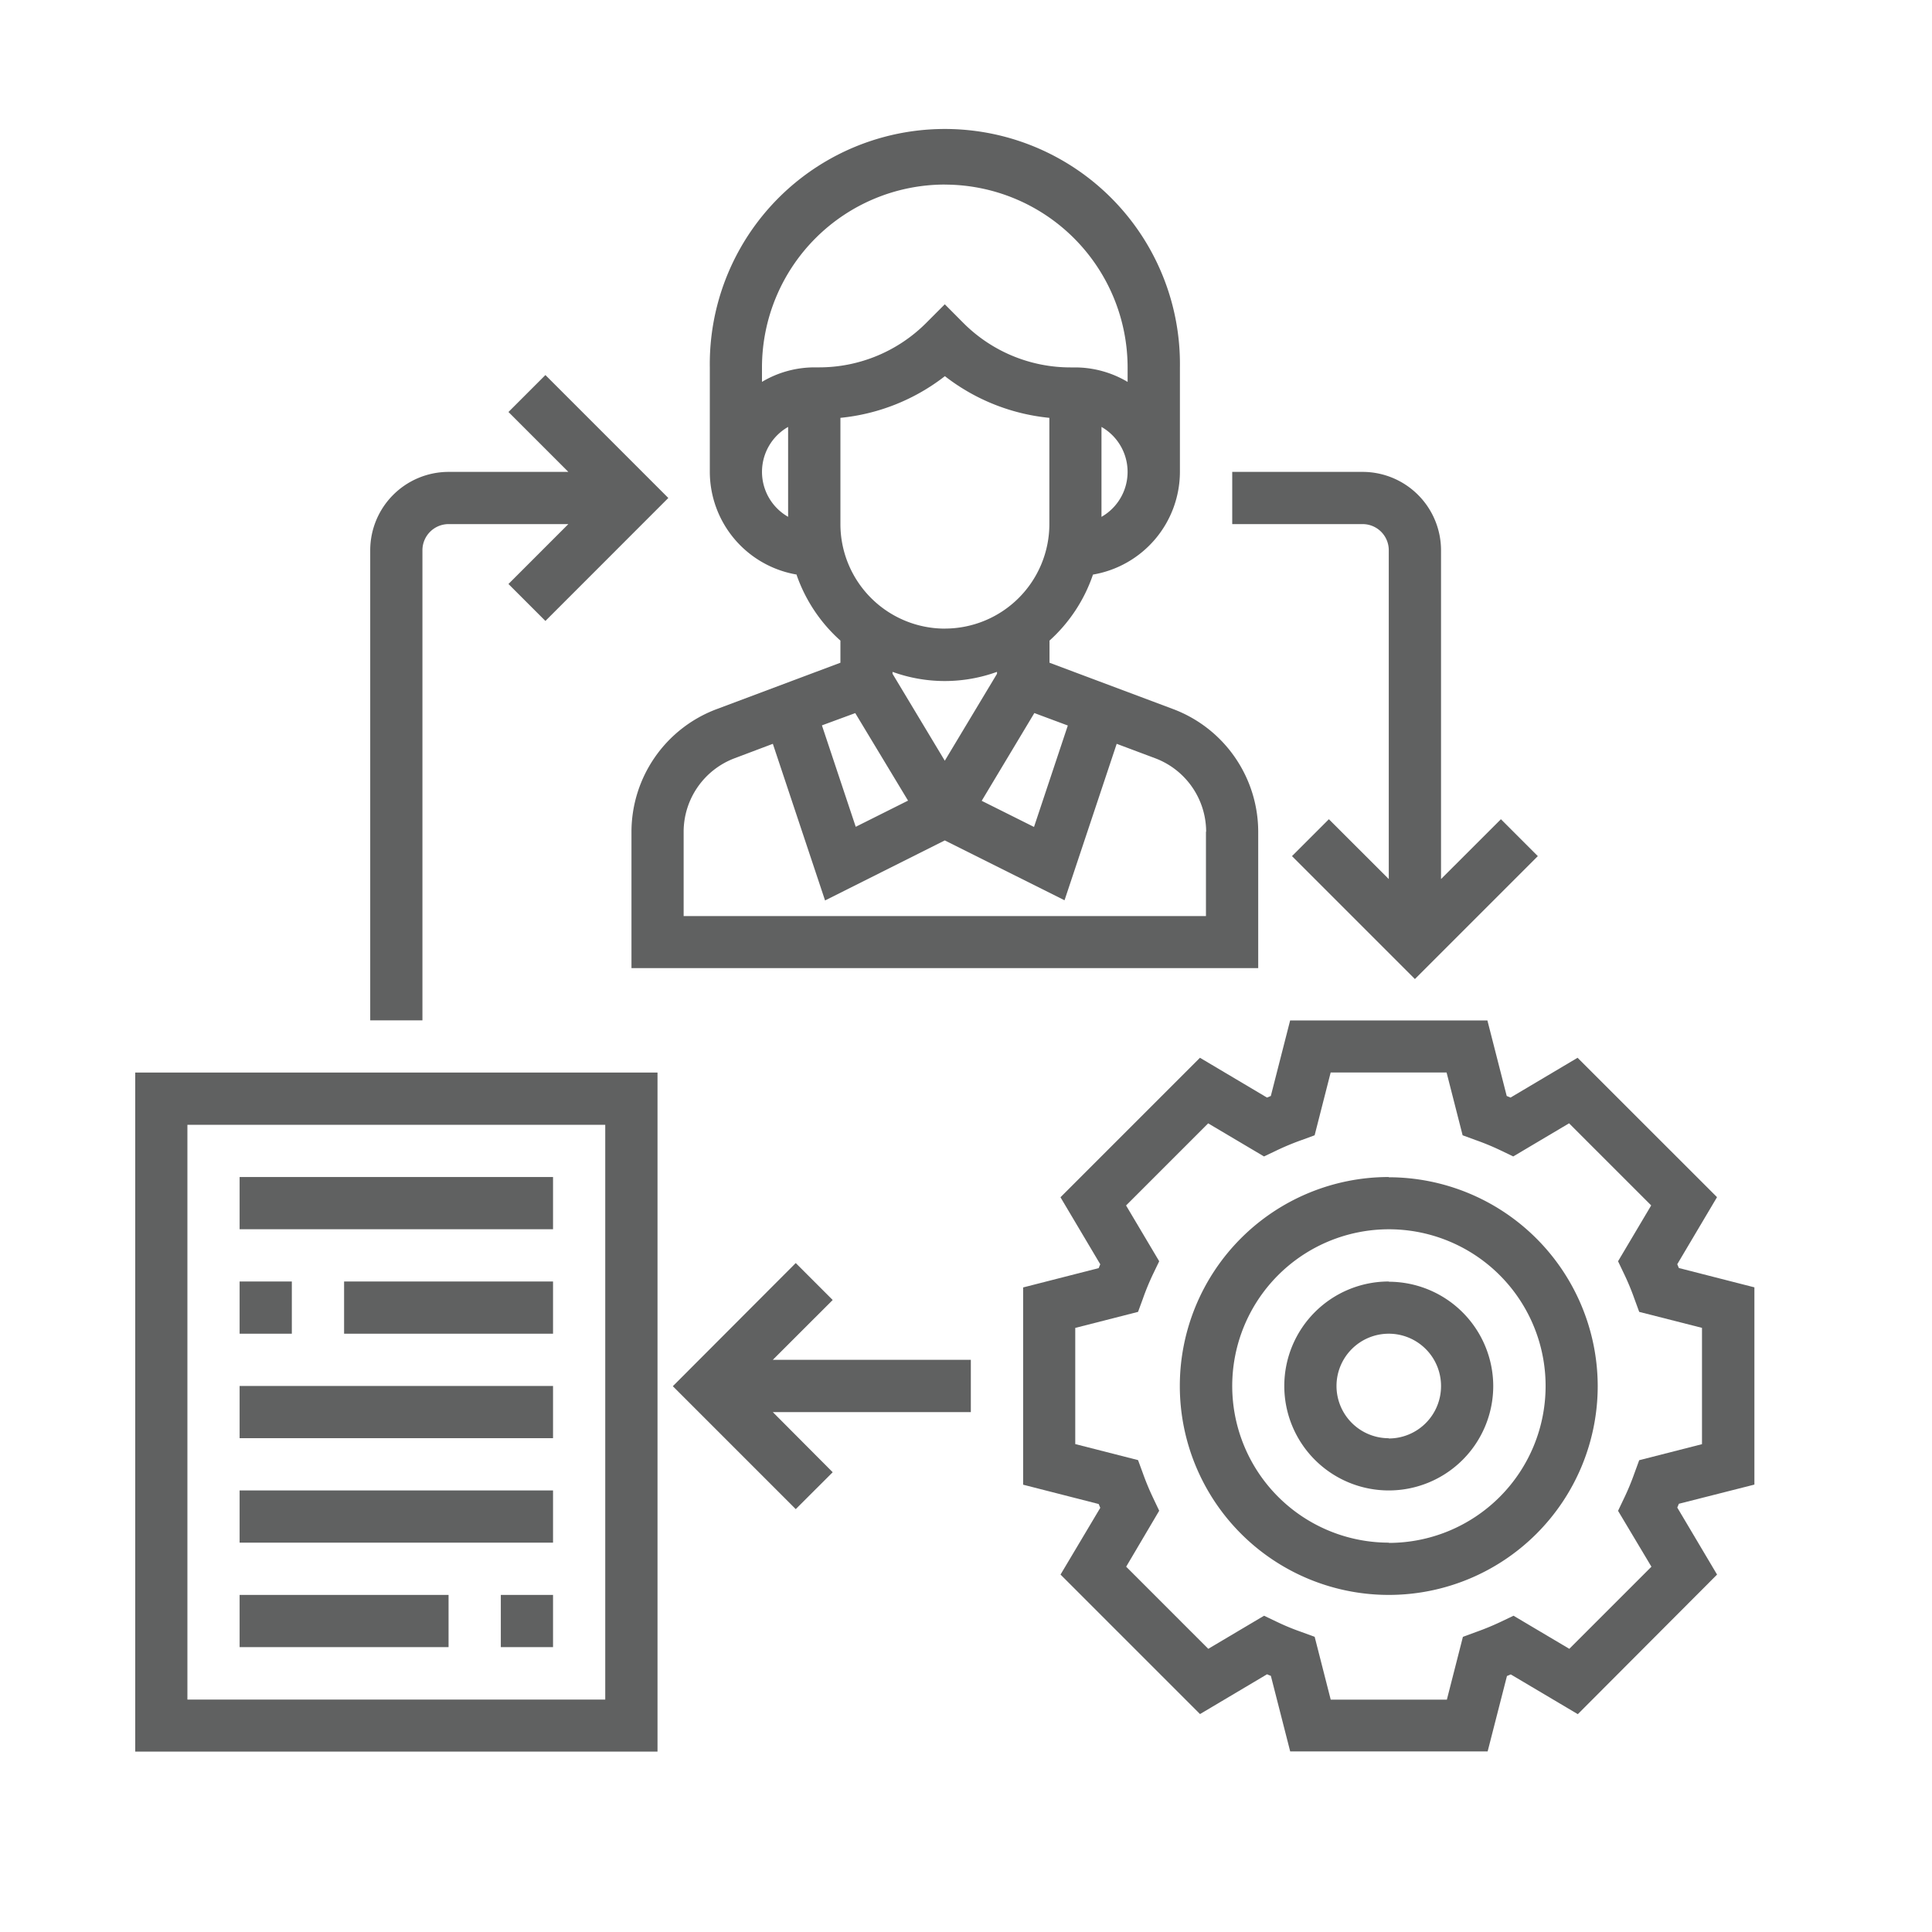 <svg id="Layer_1" data-name="Layer 1" xmlns="http://www.w3.org/2000/svg" viewBox="0 0 400 400"><title>Untitled-3</title><path d="M363.23,307.37V266.53l-15.64-4-.33-.79,8.23-13.88L326.62,219l-13.88,8.24-.79-.33-4-15.64H267.11l-4,15.64-.79.33L248.44,219l-28.88,28.88,8.24,13.88c-.12.26-.22.53-.33.79l-15.64,4v40.84l15.64,4,.33.79L219.57,326l28.88,28.88,13.88-8.24c.26.12.53.23.79.33l4,15.64H308L312,347l.79-.33,13.88,8.23L355.5,326l-8.24-13.88c.12-.26.23-.53.33-.78Zm-21.32,17-17,17-11.55-6.85-2.6,1.24a54.28,54.28,0,0,1-5.16,2.13l-2.72,1-3.32,13H275.51l-3.32-13-2.72-1a48.63,48.63,0,0,1-5.16-2.13l-2.6-1.24-11.55,6.85-17-17L240,312.78l-1.24-2.61a54.17,54.17,0,0,1-2.14-5.15l-1-2.72-13-3.32V274.93l13-3.32,1-2.72a50.82,50.82,0,0,1,2.13-5.16l1.25-2.6-6.86-11.55,17-17,11.56,6.85,2.6-1.24a54.17,54.17,0,0,1,5.15-2.14l2.73-1,3.32-13h24l3.32,13,2.73,1a51.61,51.61,0,0,1,5.15,2.13l2.6,1.25,11.56-6.86,17,17-6.86,11.56,1.24,2.6a51.68,51.68,0,0,1,2.14,5.15l1,2.73,13,3.31V299l-13,3.32-1,2.73a51.68,51.68,0,0,1-2.14,5.15l-1.24,2.6Zm0,0" fill="#606161"/><path d="M287.53,243.69A43.26,43.26,0,1,0,330.79,287a43.31,43.31,0,0,0-43.26-43.26Zm0,75.7A32.44,32.44,0,1,1,320,287a32.47,32.47,0,0,1-32.45,32.44Zm0,0" fill="#606161"/><path d="M287.53,265.32A21.63,21.63,0,1,0,309.16,287a21.65,21.65,0,0,0-21.63-21.63Zm0,32.45A10.82,10.82,0,1,1,298.35,287a10.83,10.83,0,0,1-10.82,10.82Zm0,0" fill="#606161"/><path d="M164.92,119A32.53,32.53,0,0,0,174,132.63v4.58l-25.71,9.64a27.17,27.17,0,0,0-17.55,25.32v28.27H260.5V172.17A27.18,27.18,0,0,0,243,146.85l-25.71-9.64v-4.58a32.45,32.45,0,0,0,9-13.67,21.62,21.62,0,0,0,18-21.26V76.07a48.67,48.67,0,1,0-97.33,0V97.7a21.62,21.62,0,0,0,18,21.26Zm41.5,20.5-10.81,18-10.82-18v-.4a31.73,31.73,0,0,0,21.63,0Zm-29.35,8.14L188,165.76l-10.83,5.42-7-21Zm72.61,24.57v17.45H141.54V172.17A16.29,16.29,0,0,1,152.06,157l7.95-3,10.81,32.43L195.61,174l24.79,12.39L231.2,154l8,3a16.29,16.29,0,0,1,10.52,15.19Zm-28.6-22-7,21-10.83-5.41,10.9-18.17Zm-25.47-20.06A21.65,21.65,0,0,1,174,108.51v-22a41.92,41.92,0,0,0,21.63-8.63,41.89,41.89,0,0,0,21.63,8.63v22a21.65,21.65,0,0,1-21.63,21.63ZM228.05,107V88.39a10.72,10.72,0,0,1,0,18.62ZM195.61,38.22a37.9,37.9,0,0,1,37.85,37.85v3a21.34,21.34,0,0,0-10.82-3h-.92a31.32,31.32,0,0,1-22.29-9.23L195.61,63l-3.82,3.83a31.34,31.34,0,0,1-22.29,9.23h-.93a21.27,21.27,0,0,0-10.81,3v-3a37.89,37.89,0,0,1,37.85-37.85ZM163.17,88.39V107a10.71,10.71,0,0,1,0-18.61Zm0,0" fill="#606161"/><path d="M28,362.65H136.13V222.06H28ZM38.8,232.88h86.51v119H38.8Zm0,0" fill="#606161"/><rect x="49.61" y="243.69" width="64.89" height="10.81" fill="#606161"/><rect x="49.61" y="265.32" width="10.81" height="10.81" fill="#606161"/><rect x="71.24" y="265.32" width="43.26" height="10.81" fill="#606161"/><rect x="49.61" y="286.95" width="64.89" height="10.81" fill="#606161"/><rect x="49.61" y="308.58" width="64.89" height="10.81" fill="#606161"/><rect x="103.69" y="330.21" width="10.81" height="10.81" fill="#606161"/><rect x="49.61" y="330.21" width="43.26" height="10.81" fill="#606161"/><path d="M172.4,269.15l-7.65-7.65L139.3,287l25.45,25.45,7.65-7.64L160,292.36h41V281.54H160Zm0,0" fill="#606161"/><path d="M87.46,113.92a5.42,5.42,0,0,1,5.41-5.41h24.8l-12.4,12.4,7.65,7.65,25.45-25.46L112.92,77.65l-7.65,7.65,12.4,12.4H92.87a16.24,16.24,0,0,0-16.22,16.22v97.33H87.46Zm0,0" fill="#606161"/><path d="M287.53,113.92V182l-12.4-12.39-7.64,7.64,25.45,25.45,25.45-25.45-7.64-7.64L298.35,182v-68A16.25,16.25,0,0,0,282.12,97.7h-27v10.81h27a5.41,5.41,0,0,1,5.41,5.41Zm0,0" fill="#606161"/></svg>
